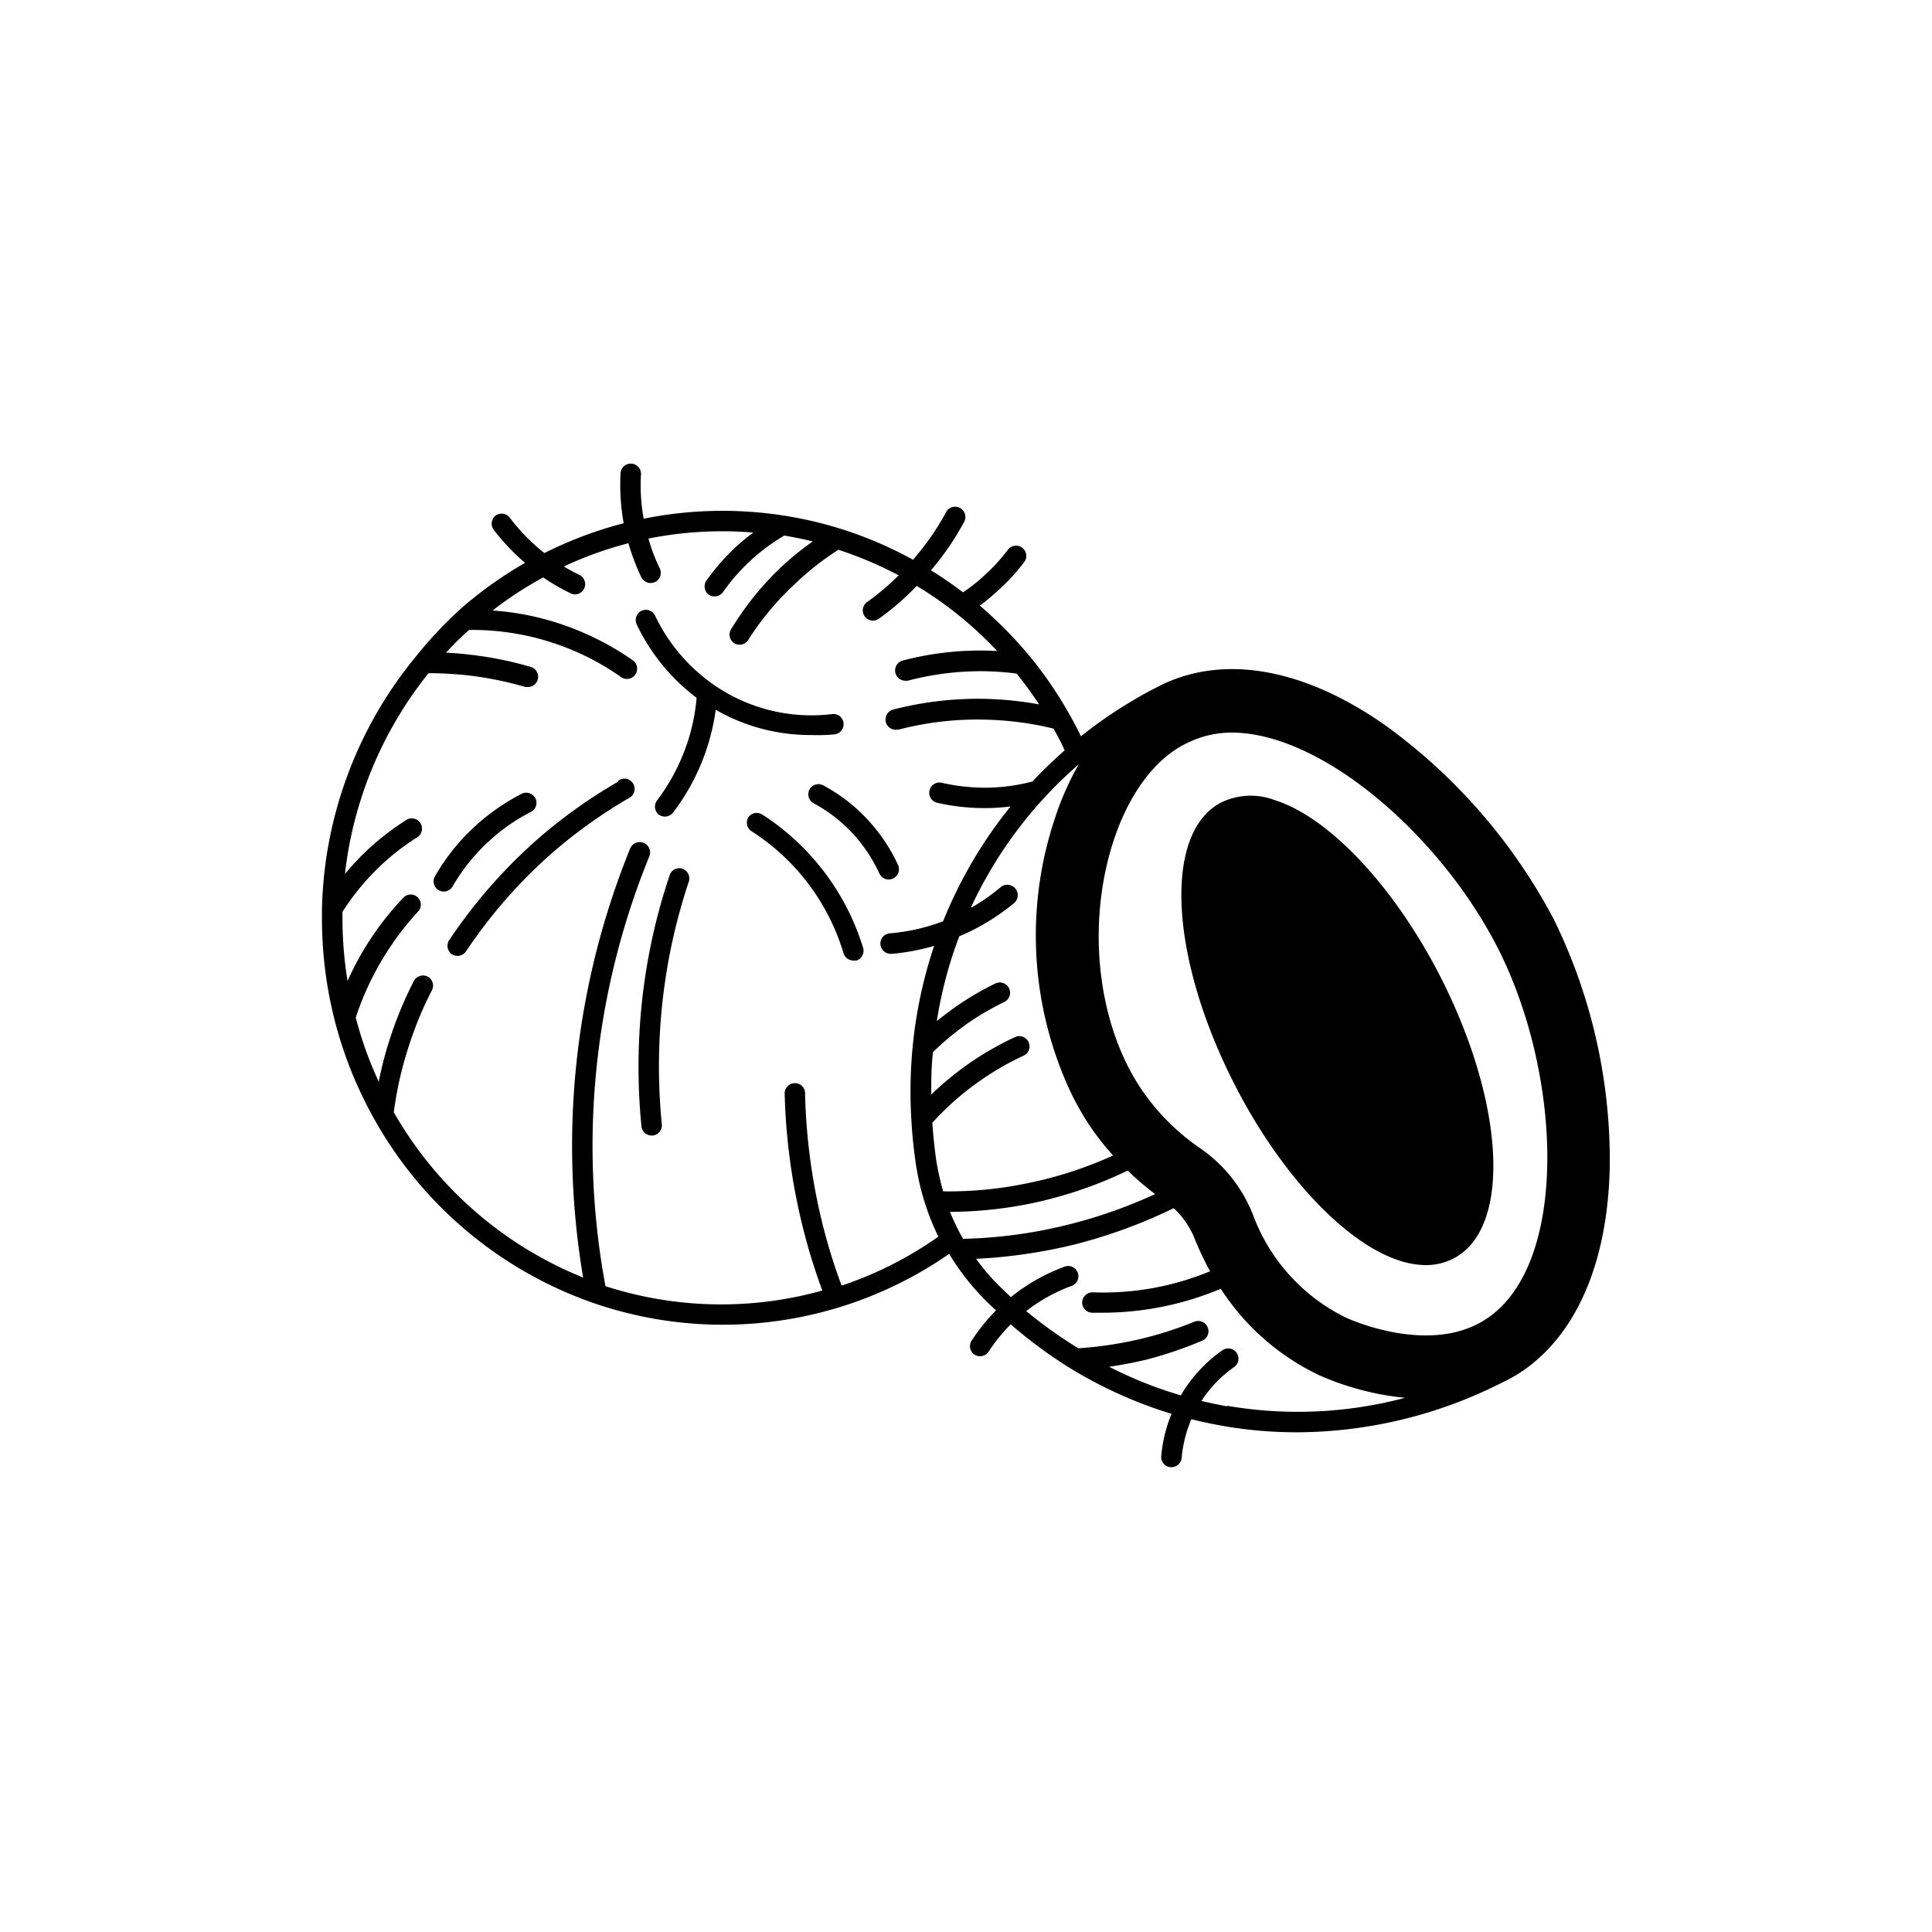 <svg xmlns="http://www.w3.org/2000/svg" viewBox="0 0 141.2 141.2"><defs><style>.cls-1{}.cls-2{fill:none;}</style></defs><g id="Calque_2" data-name="Calque 2"><g id="Layer_1" data-name="Layer 1"><path class="cls-1" d="M49.88,63.49a.74.74,0,0,0-.94.48A43.53,43.53,0,0,0,47,72.5a44.77,44.77,0,0,0-.12,9.82.75.75,0,0,0,.74.67h.08a.75.75,0,0,0,.67-.82,43,43,0,0,1,.11-9.49,42.2,42.2,0,0,1,1.86-8.24A.76.76,0,0,0,49.88,63.49Z"/><path class="cls-1" d="M61,53.67a.75.75,0,0,0,.65-.84.74.74,0,0,0-.84-.64,12.54,12.54,0,0,1-7.6-1.49A12.88,12.88,0,0,1,47.88,45a.74.74,0,0,0-1.35.63A14.54,14.54,0,0,0,50.91,51a14.07,14.07,0,0,1-.65,3.21A14.74,14.74,0,0,1,48,58.53a.75.75,0,0,0,.14,1,.78.78,0,0,0,.45.15.76.76,0,0,0,.6-.29,16,16,0,0,0,3.12-7.52l.13.08a13.87,13.87,0,0,0,6.83,1.77A13.12,13.12,0,0,0,61,53.67Z"/><path class="cls-1" d="M45.19,57.12a37.49,37.49,0,0,0-5.66,4,37.91,37.91,0,0,0-6.72,7.62.76.76,0,0,0,.21,1,.78.78,0,0,0,.41.12.77.77,0,0,0,.63-.33,36.61,36.61,0,0,1,6.44-7.32,37,37,0,0,1,5.44-3.87.75.75,0,1,0-.75-1.29Z"/><path class="cls-1" d="M33.07,64.8a13.85,13.85,0,0,1,2.82-3.46,13.4,13.4,0,0,1,2.91-2,.75.75,0,0,0,.33-1,.76.76,0,0,0-1-.33,15.8,15.8,0,0,0-3.23,2.21,15.24,15.24,0,0,0-3.12,3.84.75.75,0,0,0,.28,1,.82.82,0,0,0,.37.1A.76.76,0,0,0,33.07,64.8Z"/><path class="cls-1" d="M58.94,64.41a16.14,16.14,0,0,1,2.71,5.26.76.76,0,0,0,.72.53l.22,0a.75.75,0,0,0,.49-.93,17.76,17.76,0,0,0-3-5.75,17.51,17.51,0,0,0-4.39-4,.74.74,0,0,0-1,.22.75.75,0,0,0,.22,1A16.07,16.07,0,0,1,58.94,64.41Z"/><path class="cls-1" d="M59.16,57.71a.74.74,0,0,0,.31,1A11,11,0,0,1,62.4,61a11.27,11.27,0,0,1,1.87,2.84.75.75,0,0,0,.68.44.87.87,0,0,0,.31-.07.75.75,0,0,0,.37-1A12.52,12.52,0,0,0,63.5,60a12.34,12.34,0,0,0-3.33-2.6A.74.74,0,0,0,59.16,57.71Z"/><path class="cls-1" d="M93.17,58.48a4.92,4.92,0,0,0-3.94.18c-4.21,2.21-3.77,11.26,1,20.6,3.35,6.56,8.1,11.62,12.08,12.88a6.35,6.35,0,0,0,1.89.32,4.36,4.36,0,0,0,2.06-.5h0c4.2-2.21,3.76-11.26-1-20.6C101.9,64.8,97.16,59.74,93.17,58.48Z"/><path class="cls-1" d="M113.53,67.13l-.06-.11a41.25,41.25,0,0,0-12.21-14c-5.88-4.13-11.67-5.2-16.3-3l-.28.14h0l0,0,0,0-.1.05A33.2,33.2,0,0,0,79,53.81c-.27-.55-.55-1.09-.85-1.62h0A29.51,29.51,0,0,0,75.29,48a31,31,0,0,0-3.68-3.74A14.79,14.79,0,0,0,73,43.1,13.81,13.81,0,0,0,74.91,41a.75.75,0,0,0-1.22-.86A12.92,12.92,0,0,1,72,42a11.76,11.76,0,0,1-1.62,1.29c-.75-.57-1.53-1.11-2.34-1.61a20.13,20.13,0,0,0,2.44-3.57.75.75,0,0,0-1.32-.71,18.84,18.84,0,0,1-2.34,3.4l-.09.11a28.65,28.65,0,0,0-9.45-3.23,29.12,29.12,0,0,0-10.24.23,13.92,13.92,0,0,1-.2-3.16.75.75,0,1,0-1.49-.08,15.77,15.77,0,0,0,.23,3.57,29.31,29.31,0,0,0-5.79,2.18l-.09-.07a14.15,14.15,0,0,1-2.44-2.51.75.75,0,0,0-1.05-.15.76.76,0,0,0-.15,1,16.26,16.26,0,0,0,2.31,2.45,28.87,28.87,0,0,0-4.91,3.54h0A31.24,31.24,0,0,0,30.38,48a30.05,30.05,0,0,0-6.85,18.43c0,.24,0,.47,0,.7a30.18,30.18,0,0,0,.92,7.4h0v0a29.89,29.89,0,0,0,2.92,7.29h0a29.45,29.45,0,0,0,16,13.41h0a29,29,0,0,0,26-3.59l0,0a17.94,17.94,0,0,0,2.85,3.59l.57.54A14.34,14.34,0,0,0,71,98a.75.75,0,0,0,.21,1,.78.78,0,0,0,.41.12.76.76,0,0,0,.63-.33,12.22,12.22,0,0,1,1.62-2A33.74,33.74,0,0,0,78.22,100h0a32.31,32.31,0,0,0,7.4,3.33,10.59,10.59,0,0,0-.75,3.09.74.74,0,0,0,.67.81h.07a.75.75,0,0,0,.75-.68,9.49,9.49,0,0,1,.71-2.83c.78.2,1.56.36,2.34.5a31.65,31.65,0,0,0,5.36.46,33.32,33.32,0,0,0,15-3.63,10,10,0,0,0,.93-.49l0,0,.13-.07c4.27-2.64,6.69-8.07,6.82-15.29A40,40,0,0,0,113.53,67.13Zm-43.42,1.3.59-.26A16.54,16.54,0,0,0,74.12,66a.75.75,0,1,0-1-1.15A14.47,14.47,0,0,1,71,66.33l0-.09a31.2,31.2,0,0,1,5.38-8,30.77,30.77,0,0,1,2.46-2.38A20.94,20.94,0,0,0,77.1,59.8a27,27,0,0,0,1.27,20.27,20.73,20.73,0,0,0,1.14,2,19.35,19.35,0,0,0,1.84,2.38,29,29,0,0,1-6.13,2,28.26,28.26,0,0,1-6.29.62,19.52,19.52,0,0,1-.5-2.24c-.13-.92-.23-1.85-.29-2.77A20.36,20.36,0,0,1,71.61,79a20.14,20.14,0,0,1,3.25-1.87.75.75,0,0,0-.62-1.36A22.2,22.2,0,0,0,68.06,80c0-1,0-2.08.13-3.11a21.05,21.05,0,0,1,2.46-2.05,19.79,19.79,0,0,1,2.75-1.61.75.75,0,0,0-.66-1.35,21.76,21.76,0,0,0-2.95,1.74c-.45.32-.89.66-1.32,1A30.44,30.44,0,0,1,70.11,68.43ZM108.46,96.5h0c-4.11,2.54-9.87-.1-10.11-.21a13.62,13.62,0,0,1-6.78-7.52,10.6,10.6,0,0,0-3.84-4.84,16.33,16.33,0,0,1-4.4-4.45c-3-4.56-3.86-11.32-2.19-17.23,1.11-3.93,3.2-6.86,5.74-8A7.31,7.31,0,0,1,90,53.54c6.6,0,15.21,7.48,19.4,15.62C114.15,78.35,114.79,92.59,108.46,96.5ZM68.38,87.81h0l-.47.15Zm2,2.73-.18-.33a17.43,17.43,0,0,1-.77-1.64,30.33,30.33,0,0,0,6.08-.65,30.68,30.68,0,0,0,6.91-2.37,21.17,21.17,0,0,0,2,1.72A35.81,35.81,0,0,1,78,89.52,34.93,34.93,0,0,1,70.4,90.54ZM44.25,94a56.08,56.08,0,0,1,3.2-31.4A.75.75,0,0,0,46.06,62a57.74,57.74,0,0,0-3.44,31.37A28,28,0,0,1,28.78,81.29,26.63,26.63,0,0,1,30,76.09a25.74,25.74,0,0,1,1.57-3.72.75.75,0,0,0-.32-1,.76.76,0,0,0-1,.32,28.33,28.33,0,0,0-1.66,3.94,27.07,27.07,0,0,0-.91,3.43A27.78,27.78,0,0,1,26,74.37a21,21,0,0,1,2.29-4.81,20.8,20.8,0,0,1,2.32-3,.74.74,0,0,0-1.08-1A21.14,21.14,0,0,0,27,68.75a22,22,0,0,0-1.6,2.94,28.26,28.26,0,0,1-.37-4.6v-.45a18.23,18.23,0,0,1,2.4-3,17.81,17.81,0,0,1,3-2.41.75.75,0,1,0-.8-1.26,19.11,19.11,0,0,0-3.26,2.62c-.4.41-.79.84-1.16,1.28a28.56,28.56,0,0,1,6.11-14.67,26.08,26.08,0,0,1,2.79.15,25.08,25.08,0,0,1,4.29.86l.21,0a.75.75,0,0,0,.21-1.46,26.08,26.08,0,0,0-4.54-.91c-.56-.07-1.12-.11-1.68-.14a21.93,21.93,0,0,1,1.68-1.66,18.91,18.91,0,0,1,11.12,3.45.72.72,0,0,0,.42.13.75.75,0,0,0,.43-1.36,20.59,20.59,0,0,0-6.68-3.07A19.78,19.78,0,0,0,36,44.62a27,27,0,0,1,3.7-2.42,14.63,14.63,0,0,0,2,1.16.8.8,0,0,0,.33.08A.75.75,0,0,0,42.31,42a11.72,11.72,0,0,1-1.1-.6,27.41,27.41,0,0,1,4.72-1.7,15.91,15.91,0,0,0,.94,2.49.76.76,0,0,0,.67.42.78.78,0,0,0,.33-.07.75.75,0,0,0,.35-1,13,13,0,0,1-.83-2.18,27.76,27.76,0,0,1,7.67-.44A15.25,15.25,0,0,0,53.75,40a16.21,16.21,0,0,0-2.14,2.46.76.76,0,0,0,.18,1,.8.8,0,0,0,.43.13.77.77,0,0,0,.62-.31,13.74,13.74,0,0,1,1.94-2.24,14.38,14.38,0,0,1,2.54-1.9c.69.12,1.39.26,2.08.43a21.61,21.61,0,0,0-2.44,2,21.94,21.94,0,0,0-3.54,4.44.74.74,0,0,0,.25,1,.76.76,0,0,0,.38.11.74.74,0,0,0,.64-.36A20.69,20.69,0,0,1,58,42.77a20.92,20.92,0,0,1,3.27-2.59,27.52,27.52,0,0,1,4.41,1.87A18.3,18.3,0,0,1,63.37,44a.75.75,0,0,0,.43,1.36.76.76,0,0,0,.43-.14A19.58,19.58,0,0,0,67,42.82a27.77,27.77,0,0,1,5.88,4.76,22.27,22.27,0,0,0-6.92.7.75.75,0,0,0,.19,1.47.62.62,0,0,0,.19,0,21,21,0,0,1,4.32-.67,20.13,20.13,0,0,1,3.64.15c.58.72,1.13,1.47,1.64,2.25a25.51,25.51,0,0,0-4.18-.41,25,25,0,0,0-6.49.79.76.76,0,0,0-.53.91.74.74,0,0,0,.72.56l.19,0a22.78,22.78,0,0,1,6.09-.74,23.31,23.31,0,0,1,5.26.66c.28.52.56,1,.81,1.59-.82.72-1.62,1.49-2.36,2.28a14,14,0,0,1-3.52.45h0a14.65,14.65,0,0,1-3.15-.37.75.75,0,0,0-.33,1.46,15.68,15.68,0,0,0,3.48.4h0a15.51,15.51,0,0,0,1.93-.12,32.43,32.43,0,0,0-4.2,6.71c-.27.56-.51,1.13-.73,1.68a14.22,14.22,0,0,1-3.87.88.75.75,0,0,0,.07,1.5h.06a16,16,0,0,0,3.08-.58,33.33,33.33,0,0,0-1.57,7.38,34.42,34.42,0,0,0-.09,5.38h0c.06,1.06.17,2.14.33,3.2a18.06,18.06,0,0,0,.71,3h0a18,18,0,0,0,.93,2.29,27.21,27.21,0,0,1-7.07,3.58,41.51,41.51,0,0,1-1.41-4.56A44,44,0,0,1,58.84,80a.75.75,0,1,0-1.49,0,45,45,0,0,0,1.32,9.68,43.66,43.66,0,0,0,1.43,4.64A27.51,27.51,0,0,1,44.25,94Zm45.42,8.78q-.93-.17-1.86-.39a8.78,8.78,0,0,1,2.36-2.46.75.75,0,1,0-.87-1.22,10.6,10.6,0,0,0-2.9,3.1,1,1,0,0,1-.1.17,30.29,30.29,0,0,1-5.24-2.09c.9-.13,1.79-.3,2.68-.51A28.9,28.9,0,0,0,87.82,98a.75.75,0,1,0-.56-1.39,27.25,27.25,0,0,1-3.87,1.24,28.29,28.29,0,0,1-4.58.69A33.26,33.26,0,0,1,75,95.82,12.41,12.41,0,0,1,78.26,94a.75.75,0,1,0-.52-1.4,13.69,13.69,0,0,0-3.86,2.2l-.65-.62A15.24,15.24,0,0,1,71.34,92a38.08,38.08,0,0,0,7-1,37.59,37.59,0,0,0,7.44-2.7A6.12,6.12,0,0,1,87.07,90a3.49,3.49,0,0,1,.24.53c.26.64.54,1.25.83,1.82.09.19.2.38.3.56a20.41,20.41,0,0,1-8.57,1.54.76.76,0,0,0-.78.72.75.75,0,0,0,.72.77l.79,0a22.38,22.38,0,0,0,8.62-1.75,17.51,17.51,0,0,0,7.22,6.33,20.53,20.53,0,0,0,6.25,1.64A30.55,30.55,0,0,1,89.67,102.74Z"/><rect class="cls-2" width="141.2" height="141.2" rx="70.6"/></g></g></svg>